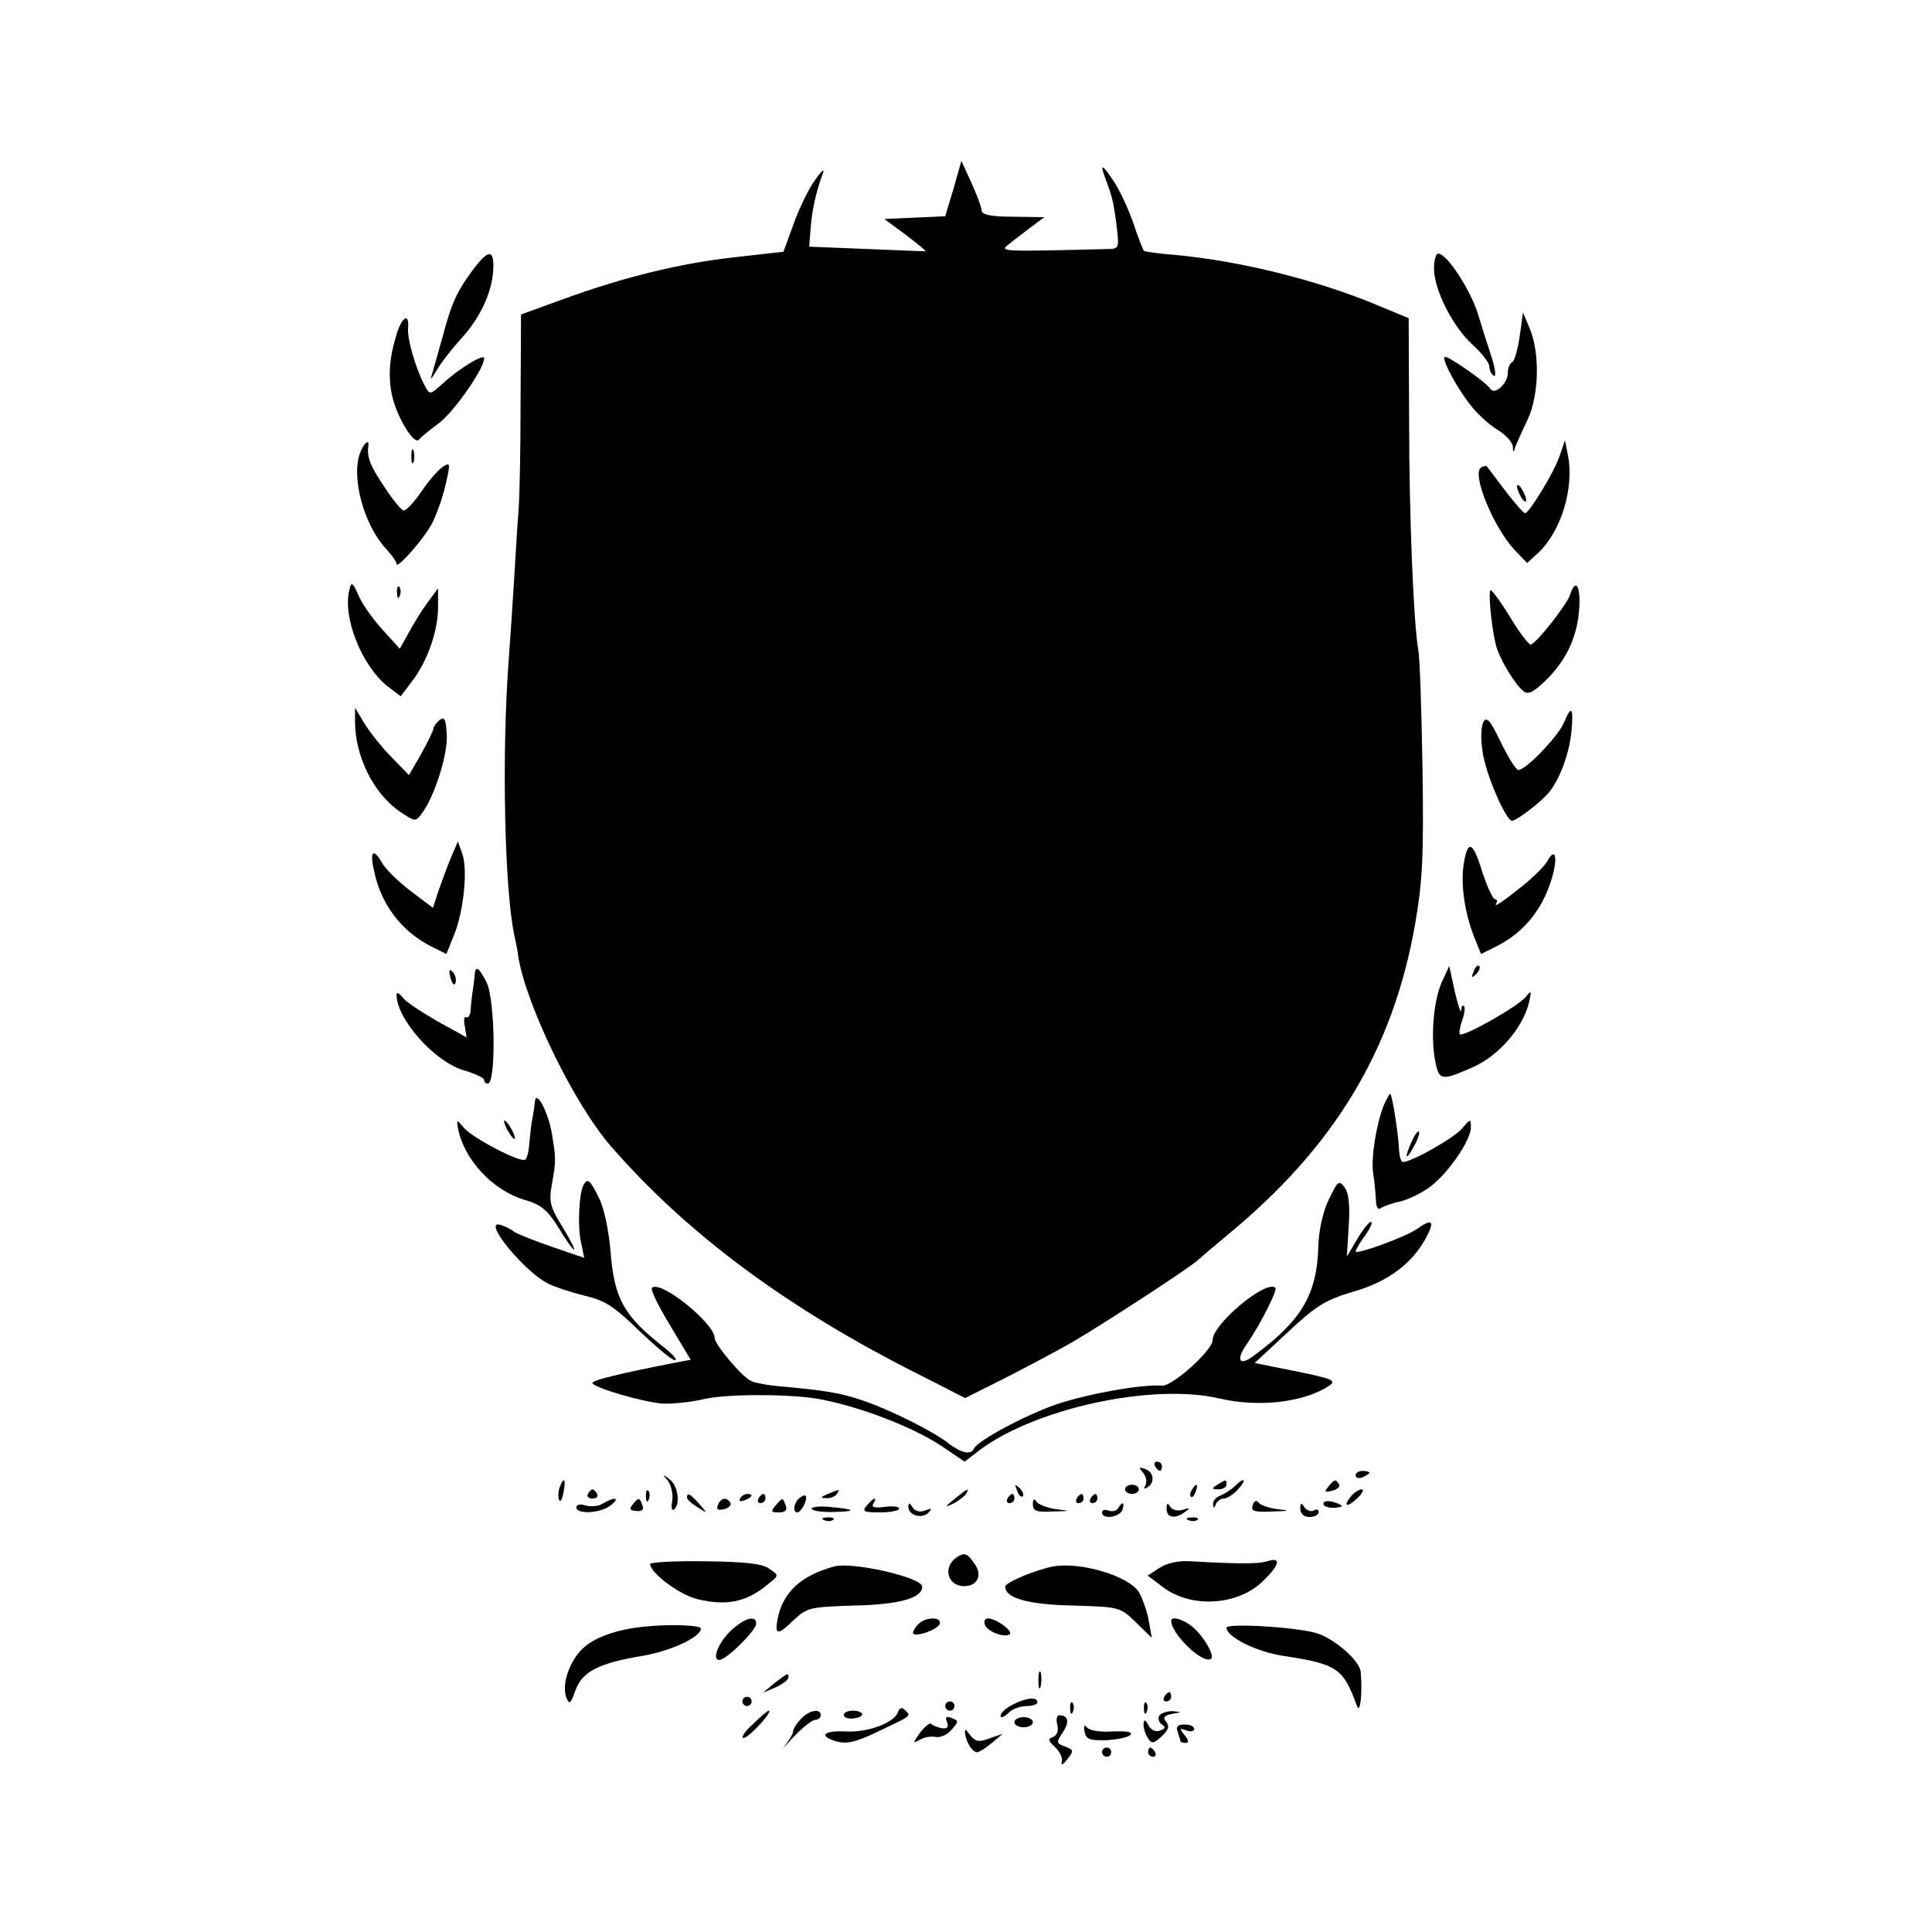<?xml version="1.0" standalone="no"?>
<!DOCTYPE svg PUBLIC "-//W3C//DTD SVG 20010904//EN"
 "http://www.w3.org/TR/2001/REC-SVG-20010904/DTD/svg10.dtd">
<svg version="1.0" xmlns="http://www.w3.org/2000/svg"
 width="419pt" height="419pt" viewBox="0 0 419 419"
 preserveAspectRatio="xMidYMid meet">
<g transform="translate(0,419) scale(0.1,-0.1)"
fill="#000000" stroke="none">
<path d="M2068 3781 l-18 -60 -66 -3 -66 -3 46 -34 c25 -19 45 -35 43 -36 -1
0 -58 2 -127 5 l-125 5 3 40 c3 38 11 77 27 120 4 11 -4 4 -17 -15 -14 -19
-35 -62 -47 -96 l-22 -60 -107 -12 c-117 -13 -240 -43 -374 -92 l-88 -32 -1
-186 c0 -103 -2 -207 -4 -232 -2 -25 -6 -88 -9 -140 -3 -52 -9 -140 -13 -195
-15 -202 -9 -497 13 -596 3 -13 7 -33 8 -44 18 -107 121 -319 201 -411 166
-191 386 -354 674 -498 l94 -48 86 43 c47 24 113 59 146 78 64 37 267 169 275
180 3 3 30 26 60 51 233 191 361 402 409 676 16 92 19 146 16 339 -2 127 -6
241 -9 255 -10 54 -20 286 -20 498 l-1 222 -70 29 c-130 54 -295 95 -435 108
-36 3 -67 7 -69 9 -2 2 -13 29 -23 60 -11 31 -30 73 -44 93 -26 39 -30 37 -13
-6 12 -32 16 -52 22 -105 4 -33 2 -38 -17 -38 -245 -6 -239 -6 -216 12 12 10
34 26 48 37 l27 20 -67 1 c-47 0 -68 4 -69 13 0 6 -10 34 -22 60 l-22 48 -17
-60z"/>
<path d="M1028 3608 c-37 -49 -49 -76 -68 -148 -10 -36 -21 -74 -24 -85 -4
-11 0 -6 10 10 9 17 36 51 59 76 41 47 65 103 65 153 0 35 -12 33 -42 -6z"/>
<path d="M3110 3608 c0 -47 41 -127 84 -166 20 -18 36 -39 36 -47 0 -7 4 -17
10 -20 5 -3 3 14 -4 37 -8 24 -22 68 -31 98 -17 53 -67 130 -86 130 -5 0 -9
-15 -9 -32z"/>
<path d="M3296 3462 c-4 -28 -11 -54 -16 -57 -6 -3 -10 -14 -10 -24 0 -23 -29
-49 -38 -34 -10 15 -95 74 -99 69 -6 -6 25 -65 55 -103 13 -18 39 -42 58 -54
19 -11 34 -28 35 -37 0 -14 2 -14 5 -2 3 8 15 35 27 60 25 53 27 146 4 199
l-14 33 -7 -50z"/>
<path d="M861 3468 c-17 -54 -20 -95 -10 -139 11 -46 48 -106 58 -92 3 4 23
21 44 36 32 25 97 117 97 140 0 11 -54 -22 -89 -54 -29 -26 -29 -26 -40 -5
-20 38 -38 101 -36 124 3 33 -12 27 -24 -10z"/>
<path d="M781 3208 c-20 -53 8 -156 56 -208 13 -14 23 -28 23 -33 0 -13 60 55
77 88 9 17 22 53 29 82 11 48 11 51 -5 41 -10 -6 -31 -30 -47 -54 -16 -23 -33
-42 -39 -41 -5 1 -24 24 -42 52 -30 44 -38 65 -34 88 2 16 -10 6 -18 -15z"/>
<path d="M3382 3200 c-11 -33 -64 -120 -74 -123 -3 -1 -22 21 -43 48 -21 28
-39 52 -41 54 -1 1 -7 0 -12 -3 -21 -13 27 -130 73 -179 l27 -28 24 22 c50 47
79 142 64 214 l-6 30 -12 -35z"/>
<path d="M892 3200 c0 -14 2 -19 5 -12 2 6 2 18 0 25 -3 6 -5 1 -5 -13z"/>
<path d="M3290 3135 c0 -5 5 -17 10 -25 5 -8 10 -10 10 -5 0 6 -5 17 -10 25
-5 8 -10 11 -10 5z"/>
<path d="M758 2912 c-16 -59 26 -165 82 -210 l29 -22 25 33 c33 43 56 109 56
160 l0 41 -23 -31 c-13 -18 -31 -47 -41 -66 l-19 -34 -38 42 c-21 23 -45 57
-52 75 -12 27 -15 29 -19 12z"/>
<path d="M861 2904 c0 -11 3 -14 6 -6 3 7 2 16 -1 19 -3 4 -6 -2 -5 -13z"/>
<path d="M3405 2900 c-6 -20 -71 -103 -85 -108 -4 -1 -24 25 -44 58 -20 33
-40 60 -43 60 -6 0 1 -77 11 -118 6 -27 40 -85 60 -101 10 -8 21 -3 48 23 45
44 69 95 73 157 3 49 -8 66 -20 29z"/>
<path d="M770 2625 c0 -75 40 -156 97 -195 33 -22 34 -23 48 -4 27 36 56 126
54 170 -2 35 -5 41 -16 32 -7 -6 -13 -14 -13 -18 0 -4 -12 -29 -26 -54 l-27
-47 -37 38 c-21 21 -47 54 -59 73 l-21 35 0 -30z"/>
<path d="M3391 2621 c-13 -29 -82 -101 -98 -101 -5 0 -22 27 -38 60 -23 48
-31 57 -38 44 -5 -9 -6 -37 -2 -62 6 -49 51 -152 64 -152 10 0 61 39 79 60 24
28 45 84 50 133 5 54 0 59 -17 18z"/>
<path d="M978 2330 c-8 -19 -20 -52 -27 -72 l-12 -37 -49 37 c-26 20 -54 47
-61 60 -20 35 -28 26 -17 -20 15 -70 59 -127 120 -159 l36 -18 17 42 c21 52
30 144 17 177 l-9 25 -15 -35z"/>
<path d="M3175 2320 c-8 -46 1 -108 22 -162 l15 -37 36 18 c52 27 90 70 111
127 20 52 18 94 -3 57 -6 -12 -35 -40 -65 -63 -30 -24 -51 -38 -47 -31 4 6 3
11 -2 11 -4 0 -16 25 -26 55 -21 69 -32 76 -41 25z"/>
<path d="M3196 2083 c-6 -14 -5 -15 5 -6 7 7 10 15 7 18 -3 3 -9 -2 -12 -12z"/>
<path d="M977 2069 c4 -13 8 -18 11 -10 2 7 -1 18 -6 23 -8 8 -9 4 -5 -13z"/>
<path d="M1029 2070 c-1 -11 -3 -24 -4 -30 -1 -5 -3 -22 -4 -36 0 -14 -5 -23
-10 -20 -4 3 -6 -6 -3 -19 l4 -25 -63 35 c-35 20 -70 43 -76 52 -7 9 -13 12
-13 6 0 -53 82 -145 145 -164 25 -7 45 -17 45 -21 0 -4 3 -8 8 -8 18 0 16 183
-3 220 -18 35 -25 38 -26 10z"/>
<path d="M3126 2058 c-18 -42 -24 -125 -12 -176 8 -35 14 -36 81 -6 55 24 108
85 121 140 6 26 5 27 -7 12 -17 -21 -136 -88 -143 -81 -2 3 0 16 5 30 5 14 7
28 4 31 -3 3 -6 -1 -6 -9 -1 -8 -7 11 -14 41 l-12 55 -17 -37z"/>
<path d="M3001 1793 c-16 -41 -28 -113 -23 -148 3 -16 5 -42 6 -57 0 -16 5
-23 11 -18 6 4 24 11 41 14 17 4 46 18 64 31 40 29 90 102 90 130 0 19 -1 19
-18 -1 -15 -20 -110 -74 -129 -74 -5 0 -8 12 -9 28 -1 30 -14 115 -19 120 -1
1 -7 -10 -14 -25z"/>
<path d="M1160 1800 c-1 -8 -3 -24 -5 -35 -3 -11 -5 -35 -7 -53 -1 -18 -5 -35
-9 -37 -11 -7 -112 46 -132 68 -16 19 -17 20 -14 1 13 -69 75 -135 144 -156
36 -10 50 -22 74 -60 16 -27 31 -48 34 -48 3 0 -9 22 -25 49 -27 43 -30 55
-23 93 9 52 9 52 0 109 -8 48 -35 98 -37 69z"/>
<path d="M1100 1740 c6 -11 13 -20 16 -20 2 0 0 9 -6 20 -6 11 -13 20 -16 20
-2 0 0 -9 6 -20z"/>
<path d="M3062 1715 c-17 -37 -14 -45 4 -12 9 16 14 31 11 33 -2 2 -9 -7 -15
-21z"/>
<path d="M1266 1621 c-10 -16 -14 -91 -6 -125 l7 -34 -70 24 c-38 13 -75 28
-81 32 -6 5 -19 12 -29 15 -45 16 47 -99 102 -127 14 -7 50 -19 79 -26 43 -10
64 -23 118 -76 37 -35 71 -64 78 -64 6 0 -5 13 -24 28 -87 68 -108 105 -116
209 -4 46 -14 93 -25 115 -20 40 -24 43 -33 29z"/>
<path d="M2882 1589 c-13 -27 -22 -67 -23 -104 -3 -103 -37 -160 -141 -236
-31 -23 -38 -8 -14 26 29 42 67 117 62 122 -19 19 -136 -78 -136 -113 0 -22
-87 -101 -110 -99 -44 3 -157 -17 -227 -40 -68 -23 -174 -80 -181 -97 -6 -14
-28 -9 -54 11 -32 26 -132 76 -191 95 -44 15 -79 21 -182 30 -22 2 -47 7 -56
11 -18 7 -79 79 -79 93 0 32 -118 127 -136 109 -4 -3 14 -40 39 -81 l45 -75
-27 -5 c-129 -25 -190 -40 -186 -46 7 -11 111 -41 152 -44 21 -1 62 3 91 10
49 11 177 11 242 1 88 -15 207 -60 272 -103 l50 -34 31 24 c122 92 377 147
522 113 86 -20 185 -8 238 28 16 11 6 15 -72 31 l-90 18 72 67 c62 58 82 70
143 88 76 22 128 62 158 119 18 35 12 40 -22 16 -25 -17 -132 -56 -132 -48 0
3 9 19 21 35 11 16 17 29 12 29 -4 0 -18 -17 -30 -38 l-22 -37 4 66 c3 44 0
73 -9 84 -12 16 -15 14 -34 -26z"/>
<path d="M2505 1010 c3 -5 8 -10 11 -10 2 0 4 5 4 10 0 6 -5 10 -11 10 -5 0
-7 -4 -4 -10z"/>
<path d="M2479 996 c7 -8 9 -21 5 -27 -4 -8 -3 -9 4 -5 17 10 15 33 -4 40 -14
5 -15 4 -5 -8z"/>
<path d="M2940 990 c0 -5 7 -7 15 -4 8 4 15 8 15 10 0 2 -7 4 -15 4 -8 0 -15
-4 -15 -10z"/>
<path d="M1449 978 c7 -10 11 -29 9 -43 -3 -13 -1 -22 3 -19 15 9 10 51 -8 65
-16 13 -17 12 -4 -3z"/>
<path d="M1214 965 c-3 -8 -4 -20 -2 -27 3 -7 7 -1 10 15 6 29 1 36 -8 12z"/>
<path d="M2640 970 c-13 -8 -12 -10 3 -10 9 0 17 5 17 10 0 12 -1 12 -20 0z"/>
<path d="M2678 967 c-7 -7 -21 -16 -30 -20 -10 -3 -18 -12 -17 -19 0 -10 2
-10 6 0 2 6 10 12 17 12 7 0 21 9 31 20 20 22 14 28 -7 7z"/>
<path d="M2881 966 c-10 -12 -8 -13 8 -9 12 3 18 9 15 14 -7 12 -10 11 -23 -5z"/>
<path d="M2206 957 c3 -10 9 -15 12 -12 3 3 0 11 -7 18 -10 9 -11 8 -5 -6z"/>
<path d="M2440 960 c0 -5 7 -10 15 -10 8 0 15 5 15 10 0 6 -7 10 -15 10 -8 0
-15 -4 -15 -10z"/>
<path d="M2585 959 c-4 -6 -5 -12 -2 -15 2 -3 7 2 10 11 7 17 1 20 -8 4z"/>
<path d="M1275 950 c-3 -5 1 -10 10 -10 9 0 13 5 10 10 -3 6 -8 10 -10 10 -2
0 -7 -4 -10 -10z"/>
<path d="M1401 944 c0 -11 3 -14 6 -6 3 7 2 16 -1 19 -3 4 -6 -2 -5 -13z"/>
<path d="M1795 950 c-16 -7 -17 -9 -3 -9 9 -1 20 4 23 9 7 11 7 11 -20 0z"/>
<path d="M2070 939 c-22 -18 -22 -19 -3 -10 12 6 25 16 28 21 9 15 3 12 -25
-11z"/>
<path d="M2930 945 c-19 -23 -8 -25 14 -4 11 11 15 19 9 19 -6 0 -16 -7 -23
-15z"/>
<path d="M1490 942 c0 -4 10 -13 23 -21 22 -14 22 -14 3 8 -20 22 -26 25 -26
13z"/>
<path d="M1605 940 c-3 -6 1 -7 9 -4 18 7 21 14 7 14 -6 0 -13 -4 -16 -10z"/>
<path d="M1645 940 c-3 -5 -1 -10 4 -10 6 0 11 5 11 10 0 6 -2 10 -4 10 -3 0
-8 -4 -11 -10z"/>
<path d="M1735 942 c-13 -9 -17 -32 -6 -32 9 0 24 30 18 36 -1 2 -7 0 -12 -4z"/>
<path d="M2185 940 c-3 -5 -1 -10 4 -10 6 0 11 5 11 10 0 6 -2 10 -4 10 -3 0
-8 -4 -11 -10z"/>
<path d="M2335 940 c-3 -5 -1 -10 4 -10 6 0 11 5 11 10 0 6 -2 10 -4 10 -3 0
-8 -4 -11 -10z"/>
<path d="M2365 940 c-3 -5 -1 -10 4 -10 6 0 11 5 11 10 0 6 -2 10 -4 10 -3 0
-8 -4 -11 -10z"/>
<path d="M1307 929 c-9 -6 -26 -7 -37 -4 -11 4 -20 2 -20 -4 0 -16 52 -13 74
4 22 17 10 20 -17 4z"/>
<path d="M1372 927 c-8 -10 -6 -13 8 -14 13 -1 17 3 13 13 -6 17 -8 17 -21 1z"/>
<path d="M1557 926 c-4 -10 0 -12 14 -9 10 3 16 9 13 14 -8 13 -21 11 -27 -5z"/>
<path d="M1682 925 c-11 -13 -10 -15 7 -15 14 0 19 5 15 15 -7 18 -6 18 -22 0z"/>
<path d="M1880 925 c-11 -13 -7 -15 29 -15 22 0 41 4 41 8 0 5 -14 6 -31 4
-22 -3 -30 -1 -25 7 10 16 1 14 -14 -4z"/>
<path d="M2240 928 c0 -15 8 -18 43 -16 40 1 40 1 7 5 -19 3 -38 10 -42 16 -5
8 -8 6 -8 -5z"/>
<path d="M2717 926 c-5 -13 2 -16 41 -14 40 1 42 2 12 5 -19 3 -38 9 -41 15
-4 5 -9 3 -12 -6z"/>
<path d="M2870 929 c0 -5 9 -9 20 -9 11 0 20 2 20 4 0 2 -9 6 -20 9 -11 3 -20
1 -20 -4z"/>
<path d="M1760 918 c0 -4 21 -8 48 -7 52 1 48 6 -10 11 -21 2 -38 0 -38 -4z"/>
<path d="M1970 922 c0 -18 29 -27 43 -13 9 9 8 11 -7 5 -11 -4 -21 -2 -27 7
-6 10 -9 11 -9 1z"/>
<path d="M2425 919 c-4 -6 -13 -8 -21 -5 -8 3 -14 1 -14 -4 0 -16 37 -11 44 5
6 17 0 20 -9 4z"/>
<path d="M2530 918 c0 -20 18 -23 40 -7 12 9 12 10 -4 5 -11 -4 -23 -1 -28 6
-6 10 -8 8 -8 -4z"/>
<path d="M2820 918 c0 -11 8 -18 20 -18 11 0 20 5 20 11 0 5 -5 7 -11 3 -6 -3
-15 0 -20 7 -7 11 -9 10 -9 -3z"/>
<path d="M1788 893 c7 -3 16 -2 19 1 4 3 -2 6 -13 5 -11 0 -14 -3 -6 -6z"/>
<path d="M2578 893 c7 -3 16 -2 19 1 4 3 -2 6 -13 5 -11 0 -14 -3 -6 -6z"/>
<path d="M2074 812 c-30 -21 -19 -62 17 -62 29 0 40 24 23 48 -16 24 -23 26
-40 14z"/>
<path d="M1410 798 c0 -19 64 -67 102 -76 66 -16 110 -6 158 36 19 15 19 16
-2 30 -15 11 -53 15 -139 16 -66 1 -119 -2 -119 -6z"/>
<path d="M2515 790 l-26 -17 33 -25 c62 -47 164 -40 218 14 36 35 39 52 8 42
-20 -6 -59 -6 -165 0 -27 2 -52 -4 -68 -14z"/>
<path d="M1810 793 c-74 -20 -113 -57 -124 -116 -6 -34 1 -34 37 1 27 25 34
27 129 30 98 2 148 16 148 41 0 20 -150 54 -190 44z"/>
<path d="M2285 793 c-38 -7 -105 -35 -105 -44 0 -25 50 -39 147 -41 100 -3
102 -3 136 -36 l35 -34 -7 39 c-4 21 -14 48 -21 60 -22 35 -125 66 -185 56z"/>
<path d="M1589 657 c-29 -25 -47 -67 -29 -67 15 0 80 64 80 79 0 18 -23 13
-51 -12z"/>
<path d="M1992 668 c-7 -7 -12 -15 -12 -19 0 -12 53 6 58 19 5 16 -30 16 -46
0z"/>
<path d="M2136 666 c6 -15 44 -29 54 -20 7 7 -30 34 -47 34 -7 0 -10 -6 -7
-14z"/>
<path d="M2540 675 c0 -29 71 -97 87 -82 7 8 -17 49 -41 69 -19 16 -46 24 -46
13z"/>
<path d="M1395 662 c-58 -6 -105 -23 -130 -46 -30 -28 -47 -78 -37 -107 7 -17
9 -15 20 15 15 41 50 59 146 75 63 11 126 41 126 59 0 8 -71 10 -125 4z"/>
<path d="M2660 660 c0 -20 64 -52 122 -61 119 -18 131 -27 161 -109 7 -19 12
29 8 74 -2 25 -60 75 -99 85 -49 13 -192 21 -192 11z"/>
<path d="M2252 545 c0 -16 2 -22 5 -12 2 9 2 23 0 30 -3 6 -5 -1 -5 -18z"/>
<path d="M1680 540 l-25 -21 28 12 c15 7 27 16 27 21 0 11 -1 10 -30 -12z"/>
<path d="M2525 510 c-3 -5 -1 -10 4 -10 6 0 11 5 11 10 0 6 -2 10 -4 10 -3 0
-8 -4 -11 -10z"/>
<path d="M1610 500 c0 -5 5 -10 10 -10 6 0 10 5 10 10 0 6 -4 10 -10 10 -5 0
-10 -4 -10 -10z"/>
<path d="M2196 493 c-14 -7 -26 -18 -26 -24 0 -6 7 -3 16 5 8 9 26 16 40 16
13 0 24 4 24 8 0 13 -25 10 -54 -5z"/>
<path d="M2050 490 c0 -5 5 -10 10 -10 6 0 10 5 10 10 0 6 -4 10 -10 10 -5 0
-10 -4 -10 -10z"/>
<path d="M2321 484 c0 -11 3 -14 6 -6 3 7 2 16 -1 19 -3 4 -6 -2 -5 -13z"/>
<path d="M2481 484 c0 -11 3 -14 6 -6 3 7 2 16 -1 19 -3 4 -6 -2 -5 -13z"/>
<path d="M1947 476 c-9 -23 -66 -44 -114 -41 -43 2 -57 -8 -27 -19 27 -10 45
-7 103 21 69 33 67 31 54 44 -7 7 -12 6 -16 -5z"/>
<path d="M1632 450 c-18 -16 -26 -30 -19 -29 11 0 65 59 54 59 -2 0 -18 -13
-35 -30z"/>
<path d="M1737 462 c-10 -10 -17 -22 -17 -27 0 -5 -8 -18 -17 -30 -10 -12 -2
-4 17 17 20 21 41 38 48 38 6 0 12 5 12 10 0 16 -26 11 -43 -8z"/>
<path d="M1830 471 c0 -6 9 -9 20 -8 11 1 20 5 20 9 0 4 -9 8 -20 8 -11 0 -20
-4 -20 -9z"/>
<path d="M2514 469 c-3 -6 -1 -15 6 -19 8 -5 8 -9 -4 -13 -9 -4 -20 1 -25 11
-8 14 -10 14 -11 2 0 -8 4 -22 10 -30 7 -12 12 -12 29 4 15 14 18 22 10 32 -8
9 -4 14 13 17 22 4 22 4 1 6 -12 0 -25 -4 -29 -10z"/>
<path d="M2054 455 c4 -11 0 -15 -12 -13 -9 2 -19 6 -22 9 -3 4 -14 -5 -24
-18 -17 -24 -17 -25 -1 -16 10 6 25 8 34 6 9 -2 25 4 34 15 16 18 17 20 1 26
-12 5 -15 2 -10 -9z"/>
<path d="M2200 455 c0 -6 9 -11 20 -11 11 0 20 5 20 11 0 6 -9 11 -20 11 -11
0 -20 -5 -20 -11z"/>
<path d="M2293 449 c3 -12 0 -22 -9 -26 -12 -4 -11 -8 4 -22 10 -9 17 -23 15
-31 -3 -10 2 -8 12 5 14 18 14 20 -5 27 -19 7 -20 9 -5 31 15 23 12 37 -8 37
-5 0 -7 -9 -4 -21z"/>
<path d="M2352 435 c3 -17 11 -20 46 -19 24 1 48 6 53 11 7 7 -6 9 -38 8 -27
-2 -51 2 -56 9 -5 7 -7 3 -5 -9z"/>
<path d="M2554 434 c3 -9 6 -18 6 -20 0 -2 5 -4 11 -4 8 0 7 6 -2 17 -12 15
-12 16 4 10 9 -3 17 -2 17 3 0 6 -9 10 -21 10 -15 0 -19 -4 -15 -16z"/>
<path d="M2093 430 c3 -20 16 -40 26 -40 5 0 19 9 32 20 l24 20 -29 -10 c-23
-9 -31 -7 -42 7 -10 14 -12 14 -11 3z"/>
<path d="M2390 390 c0 -5 5 -10 10 -10 6 0 10 5 10 10 0 6 -4 10 -10 10 -5 0
-10 -4 -10 -10z"/>
<path d="M2490 390 c0 -5 5 -10 11 -10 5 0 7 5 4 10 -3 6 -8 10 -11 10 -2 0
-4 -4 -4 -10z"/>
</g>
</svg>
